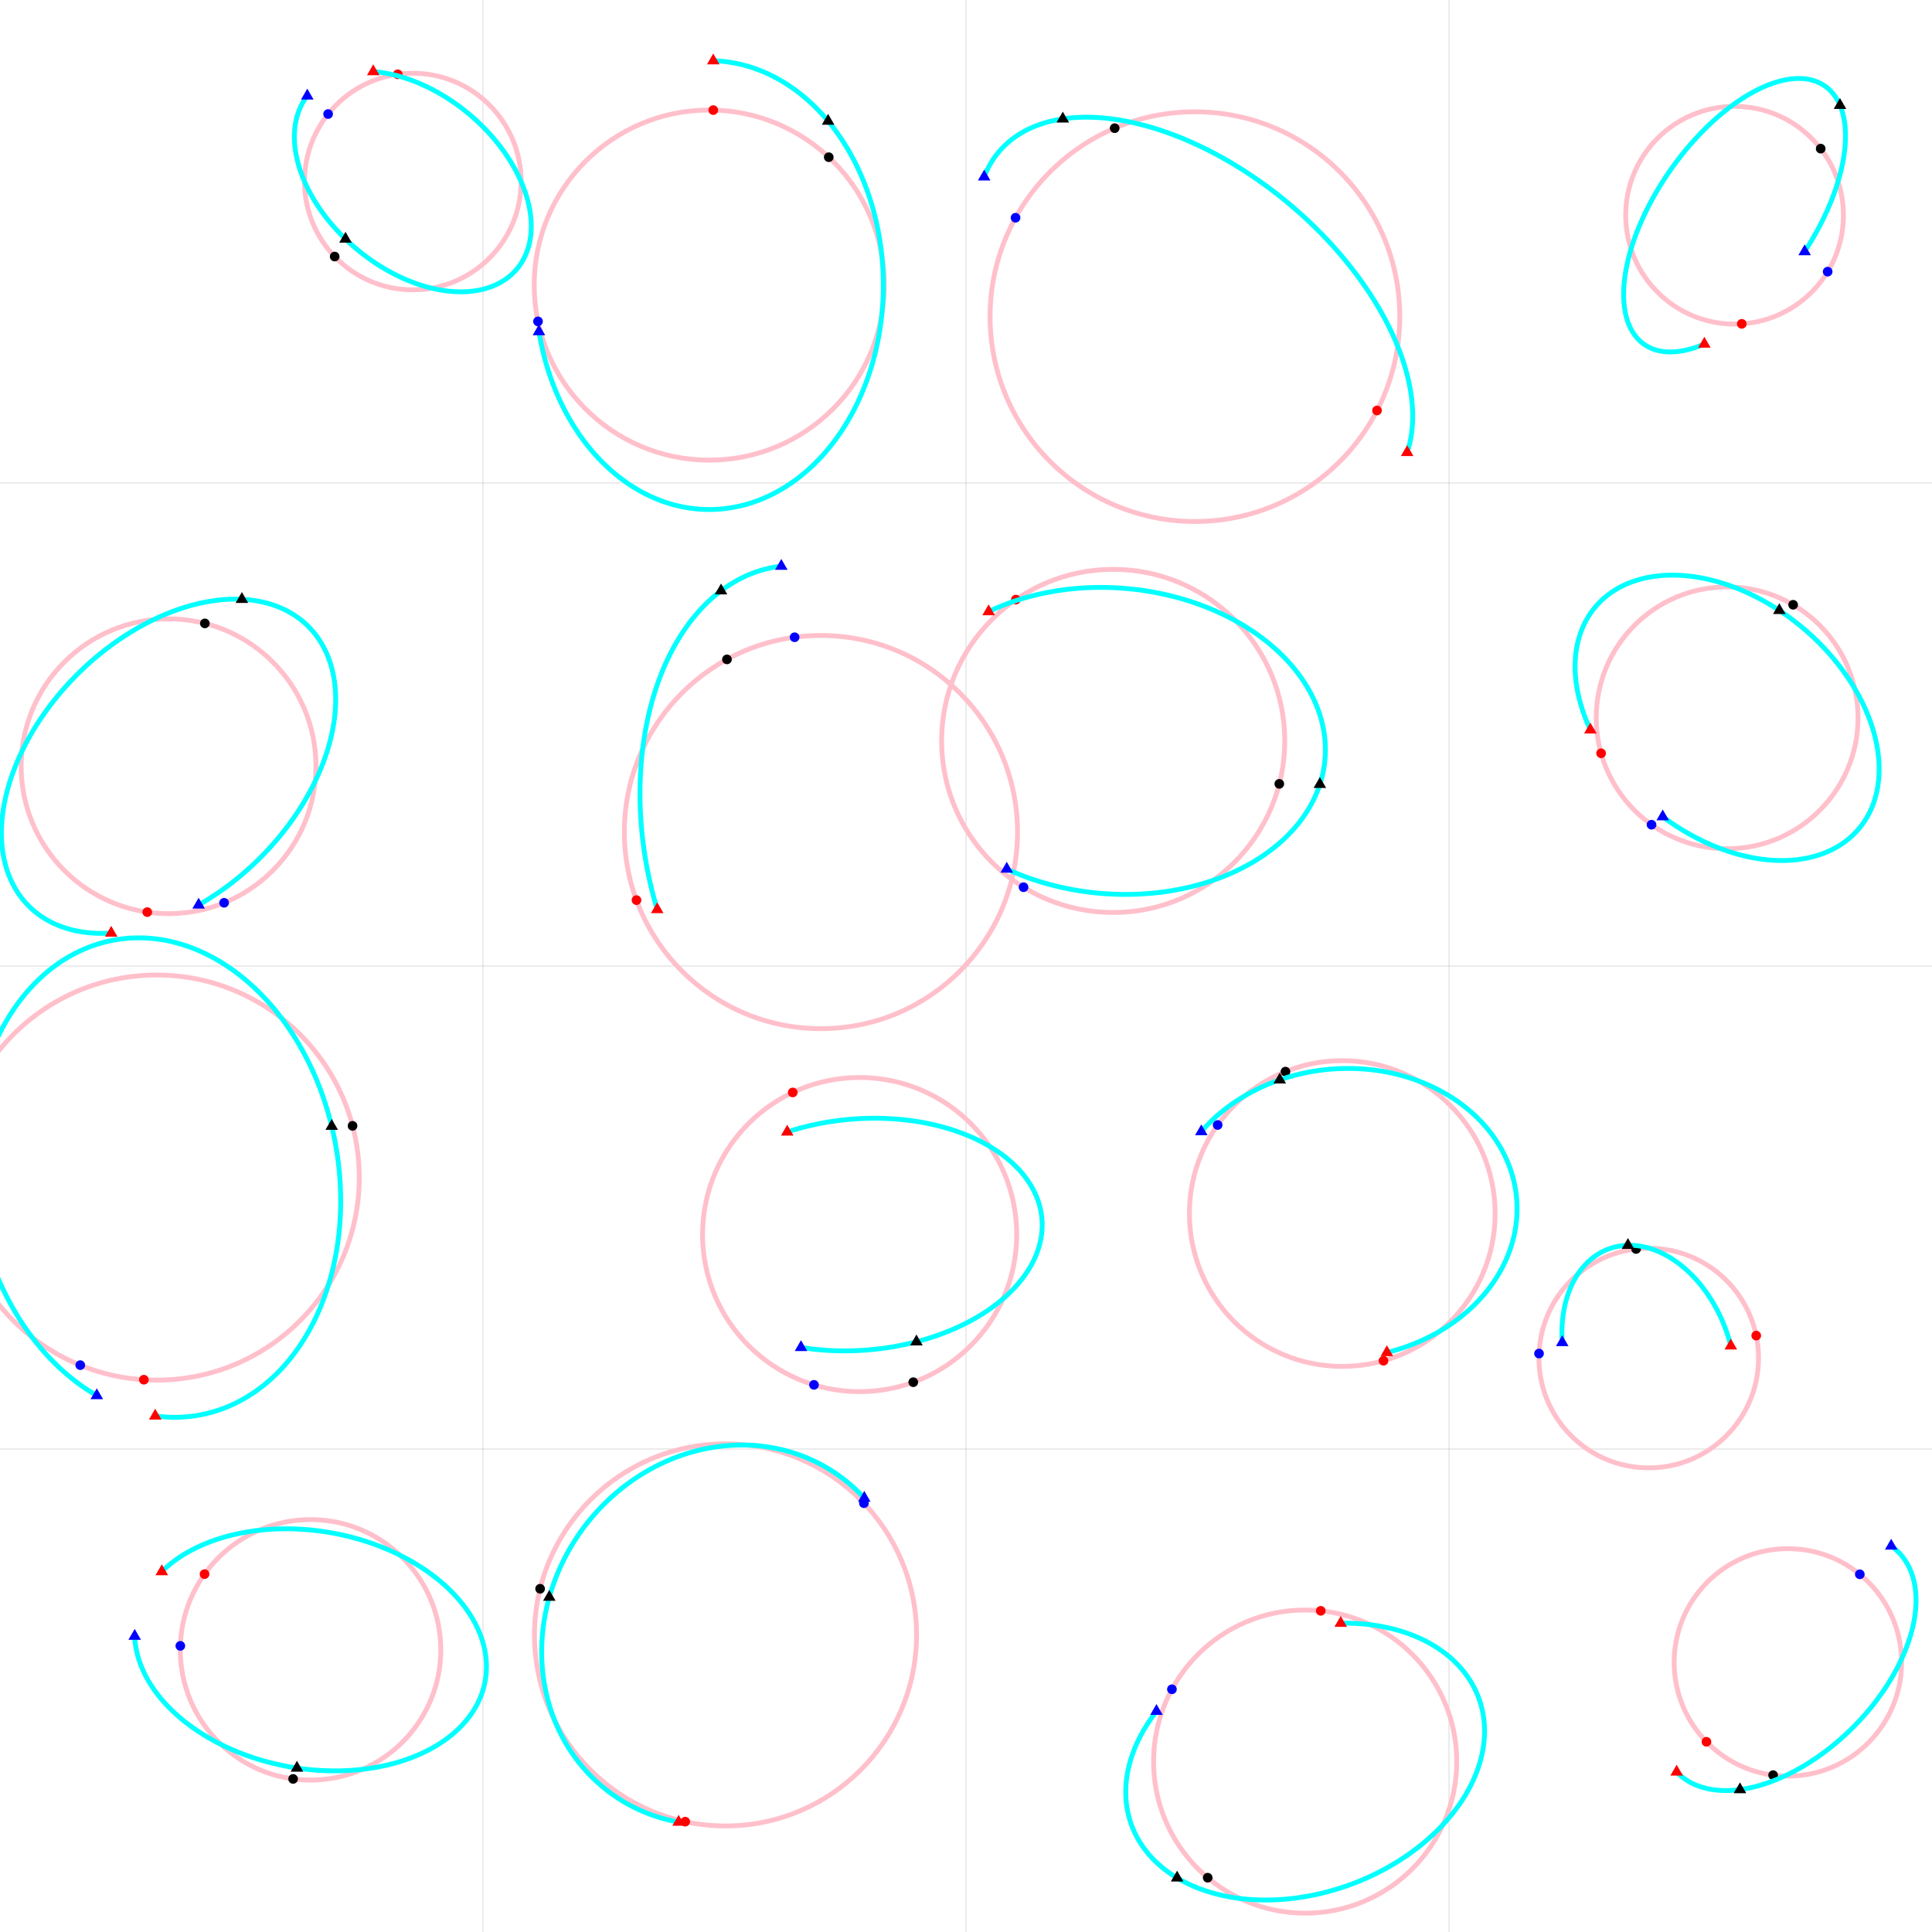 <svg xmlns="http://www.w3.org/2000/svg" version="1.1" viewBox="0 0 4000 4000">
  <path id="grid" fill="none" stroke="silver" stroke-width="1" d="M1000,0 v4000 M2000,0 v4000 M3000,0 v4000     M0,1000 h4000 M0,2000 h4000 M0,3000 h4000" />
  <g id="A1">
  <circle fill="none" stroke="pink" stroke-width="10" cx="854.686" cy="375.86" r="224.23" /><circle cx="823.546" cy="153.803" r="10" fill="red" /><circle cx="692.923" cy="531.139" r="10" /><circle cx="679.331" cy="236.111" r="10" fill="blue" /><path fill="none" stroke="aqua" stroke-width="10" d="M 772.767,148.225 A 281.413 181.851 40 11 636.228,198.546" class="test_pd_arc2curves" /><path d="M 772.767,133.225 785.758,155.725 759.777,155.725 Z" fill="red" /><path d="M 715.297,479.912 728.287,502.412 702.306,502.412 Z" /><path d="M 636.228,183.546 649.218,206.046 623.237,206.046 Z" fill="blue" /></g>
  <g id="B1" transform="translate(1000,0)">
  <circle fill="none" stroke="pink" stroke-width="10" cx="468.425" cy="590.253" r="362.424" /><circle cx="476.769" cy="227.925" r="10" fill="red" /><circle cx="715.863" cy="325.44" r="10" /><circle cx="113.874" cy="665.384" r="10" fill="blue" /><path fill="none" stroke="aqua" stroke-width="10" d="M 476.724,125.765 A 360.442 464.612 0 11 115.813,686.567" class="test_pd_arc2curves" /><path d="M 476.724,110.765 489.714,133.265 463.733,133.265 Z" fill="red" /><path d="M 714.509,235.775 727.5,258.275 701.519,258.275 Z" /><path d="M 115.813,671.567 128.803,694.067 102.822,694.067 Z" fill="blue" /></g>
  <g id="C1" transform="translate(2000,0)">
  <circle fill="none" stroke="pink" stroke-width="10" cx="473.981" cy="655.594" r="424.11" /><circle cx="850.989" cy="849.848" r="10" fill="red" /><circle cx="307.843" cy="265.379" r="10" /><circle cx="102.586" cy="450.813" r="10" fill="blue" /><path fill="none" stroke="aqua" stroke-width="10" d="M 913.355,936.678 A 530.314 304.272 40 00 37.627,366.112" class="test_pd_arc2curves" /><path d="M 913.355,921.678 926.345,944.178 900.365,944.178 Z" fill="red" /><path d="M 200.417,231.108 213.408,253.608 187.427,253.608 Z" /><path d="M 37.627,351.112 50.617,373.612 24.636,373.612 Z" fill="blue" /></g>
  <g id="D1" transform="translate(3000,0)">
  <circle fill="none" stroke="pink" stroke-width="10" cx="591.231" cy="445.592" r="225.397" /><circle cx="606.152" cy="670.494" r="10" fill="red" /><circle cx="769.556" cy="307.737" r="10" /><circle cx="783.976" cy="562.438" r="10" fill="blue" /><path fill="none" stroke="aqua" stroke-width="10" d="M 528.702,712.313 A 326.347 162.421 305 11 736.314,520.95" class="test_pd_arc2curves" /><path d="M 528.702,697.313 541.692,719.813 515.711,719.813 Z" fill="red" /><path d="M 809.505,203.044 822.496,225.544 796.515,225.544 Z" /><path d="M 736.314,505.95 749.304,528.45 723.323,528.45 Z" fill="blue" /></g>
  <g id="A2" transform="translate(0,1000)">
  <circle fill="none" stroke="pink" stroke-width="10" cx="348.987" cy="586.457" r="305.167" /><circle cx="304.903" cy="888.423" r="10" fill="red" /><circle cx="424.141" cy="290.688" r="10" /><circle cx="463.991" cy="869.125" r="10" fill="blue" /><path fill="none" stroke="aqua" stroke-width="10" d="M 230.216,931.829 A 268.151 409.308 45 11 411.264,873.615" class="test_pd_arc2curves" /><path d="M 230.216,916.829 243.207,939.329 217.226,939.329 Z" fill="red" /><path d="M 500.812,225.778 513.802,248.278 487.821,248.278 Z" /><path d="M 411.264,858.615 424.254,881.115 398.274,881.115 Z" fill="blue" /></g>
  <g id="B2" transform="translate(1000,1000)">
  <circle fill="none" stroke="pink" stroke-width="10" cx="699.659" cy="722.722" r="407.022" /><circle cx="317.798" cy="863.608" r="10" fill="red" /><circle cx="505.111" cy="365.206" r="10" /><circle cx="645.166" cy="319.364" r="10" fill="blue" /><path fill="none" stroke="aqua" stroke-width="10" d="M 360.731,883.111 A 556.837 367.497 260 01 617.606,172.221" class="test_pd_arc2curves" /><path d="M 360.731,868.111 373.722,890.611 347.741,890.611 Z" fill="red" /><path d="M 492.833,208.152 505.823,230.652 479.843,230.652 Z" /><path d="M 617.606,157.221 630.596,179.721 604.615,179.721 Z" fill="blue" /></g>
  <g id="C2" transform="translate(2000,1000)">
  <circle fill="none" stroke="pink" stroke-width="10" cx="304.73" cy="533.993" r="355.218" /><circle cx="103.302" cy="241.407" r="10" fill="red" /><circle cx="648.64" cy="622.911" r="10" /><circle cx="119.113" cy="836.857" r="10" fill="blue" /><path fill="none" stroke="aqua" stroke-width="10" d="M 46.847,266.298 A 440.142 316.682 5 11 84.366,799.198" class="test_pd_arc2curves" /><path d="M 46.847,251.298 59.838,273.798 33.857,273.798 Z" fill="red" /><path d="M 732.635,608.877 745.626,631.377 719.645,631.377 Z" /><path d="M 84.366,784.198 97.357,806.698 71.376,806.698 Z" fill="blue" /></g>
  <g id="D2" transform="translate(3000,1000)">
  <circle fill="none" stroke="pink" stroke-width="10" cx="575.826" cy="486.197" r="271.037" /><circle cx="314.913" cy="559.58" r="10" fill="red" /><circle cx="712.488" cy="252.137" r="10" /><circle cx="419.32" cy="707.481" r="10" fill="blue" /><path fill="none" stroke="aqua" stroke-width="10" d="M 292.712,511.073 A 356.565 243.333 220 11 442.469,690.864" class="test_pd_arc2curves" /><path d="M 292.712,496.073 305.703,518.573 279.722,518.573 Z" fill="red" /><path d="M 683.874,248.772 696.865,271.272 670.884,271.272 Z" /><path d="M 442.469,675.864 455.459,698.364 429.478,698.364 Z" fill="blue" /></g>
  <g id="A3" transform="translate(0,2000)">
  <circle fill="none" stroke="pink" stroke-width="10" cx="324.451" cy="438.037" r="419.356" /><circle cx="297.876" cy="856.55" r="10" fill="red" /><circle cx="729.9" cy="330.932" r="10" /><circle cx="166.185" cy="826.381" r="10" fill="blue" /><path fill="none" stroke="aqua" stroke-width="10" d="M 321.341,931.585 A 376.599 499.586 350 10 200.398,889.306" class="test_pd_arc2curves" /><path d="M 321.341,916.585 334.331,939.085 308.35,939.085 Z" fill="red" /><path d="M 686.774,316.723 699.765,339.223 673.784,339.223 Z" /><path d="M 200.398,874.306 213.389,896.806 187.408,896.806 Z" fill="blue" /></g>
  <g id="B3" transform="translate(1000,2000)">
  <circle fill="none" stroke="pink" stroke-width="10" cx="779.8" cy="556.045" r="325.198" /><circle cx="641.289" cy="261.82" r="10" fill="red" /><circle cx="890.814" cy="861.707" r="10" /><circle cx="685.262" cy="867.198" r="10" fill="blue" /><path fill="none" stroke="aqua" stroke-width="10" d="M 629.855,343.579 A 378.799 239.468 175 11 658.413,789.7" class="test_pd_arc2curves" /><path d="M 629.855,328.579 642.845,351.079 616.864,351.079 Z" fill="red" /><path d="M 897.38,762.993 910.37,785.493 884.389,785.493 Z" /><path d="M 658.413,774.7 671.403,797.2 645.422,797.2 Z" fill="blue" /></g>
  <g id="C3" transform="translate(2000,2000)">
  <circle fill="none" stroke="pink" stroke-width="10" cx="779.009" cy="512.494" r="316.493" /><circle cx="864.384" cy="817.254" r="10" fill="red" /><circle cx="661.404" cy="218.663" r="10" /><circle cx="521.038" cy="329.14" r="10" fill="blue" /><path fill="none" stroke="aqua" stroke-width="10" d="M 871.405,800.227 A 362.368 299.855 355 10 487.177,342.928" class="test_pd_arc2curves" /><path d="M 871.405,785.227 884.395,807.727 858.414,807.727 Z" fill="red" /><path d="M 649.573,220.685 662.564,243.185 636.583,243.185 Z" /><path d="M 487.177,327.928 500.168,350.428 474.187,350.428 Z" fill="blue" /></g>
  <g id="D3" transform="translate(3000,2000)">
  <circle fill="none" stroke="pink" stroke-width="10" cx="413.545" cy="811.706" r="227.346" /><circle cx="636.085" cy="765.207" r="10" fill="red" /><circle cx="387.35" cy="585.874" r="10" /><circle cx="186.39" cy="802.377" r="10" fill="blue" /><path fill="none" stroke="aqua" stroke-width="10" d="M 583.474,786.373 A 240.637 170.084 70 00 234.428,779.513" class="test_pd_arc2curves" /><path d="M 583.474,771.373 596.464,793.873 570.483,793.873 Z" fill="red" /><path d="M 370.472,563.257 383.463,585.757 357.482,585.757 Z" /><path d="M 234.428,764.513 247.418,787.013 221.438,787.013 Z" fill="blue" /></g>
  <g id="A4" transform="translate(0,3000)">
  <circle fill="none" stroke="pink" stroke-width="10" cx="642.922" cy="415.811" r="269.675" /><circle cx="423.49" cy="259.049" r="10" fill="red" /><circle cx="606.837" cy="683.061" r="10" /><circle cx="373.372" cy="407.596" r="10" fill="blue" /><path fill="none" stroke="aqua" stroke-width="10" d="M 335.019,253.783 A 367.253 246.071 190 11 278.86,387.49" class="test_pd_arc2curves" /><path d="M 335.019,238.783 348.009,261.283 322.028,261.283 Z" fill="red" /><path d="M 614.806,645.518 627.797,668.018 601.816,668.018 Z" /><path d="M 278.86,372.49 291.851,394.99 265.87,394.99 Z" fill="blue" /></g>
  <g id="B4" transform="translate(1000,3000)">
  <circle fill="none" stroke="pink" stroke-width="10" cx="502.1" cy="384.897" r="395.541" /><circle cx="418.669" cy="771.538" r="10" fill="red" /><circle cx="118.268" cy="289.368" r="10" /><circle cx="788.639" cy="112.228" r="10" fill="blue" /><path fill="none" stroke="aqua" stroke-width="10" d="M 405.061,772.437 A 404.808 368.132 305 11 789.403,101.674" class="test_pd_arc2curves" /><path d="M 405.061,757.437 418.052,779.937 392.071,779.937 Z" fill="red" /><path d="M 137.318,291.766 150.309,314.266 124.328,314.266 Z" /><path d="M 789.403,86.674 802.394,109.174 776.413,109.174 Z" fill="blue" /></g>
  <g id="C4" transform="translate(2000,3000)">
  <circle fill="none" stroke="pink" stroke-width="10" cx="702.182" cy="647.191" r="313.838" /><circle cx="734.458" cy="335.018" r="10" fill="red" /><circle cx="500.407" cy="887.568" r="10" /><circle cx="426.357" cy="497.477" r="10" fill="blue" /><path fill="none" stroke="aqua" stroke-width="10" d="M 775.824,360.684 A 271.298 382.724 250 11 394.353,543.026" class="test_pd_arc2curves" /><path d="M 775.824,345.684 788.814,368.184 762.833,368.184 Z" fill="red" /><path d="M 437.069,872.994 450.06,895.494 424.079,895.494 Z" /><path d="M 394.353,528.026 407.344,550.526 381.363,550.526 Z" fill="blue" /></g>
  <g id="D4" transform="translate(3000,3000)">
  <circle fill="none" stroke="pink" stroke-width="10" cx="701.609" cy="441.804" r="235.45" /><circle cx="533.027" cy="606.171" r="10" fill="red" /><circle cx="671.034" cy="675.26" r="10" /><circle cx="850.531" cy="259.433" r="10" fill="blue" /><path fill="none" stroke="aqua" stroke-width="10" d="M 471.331,668.673 A 323.278 190.479 315 10 915.515,200.838" class="test_pd_arc2curves" /><path d="M 471.331,653.673 484.321,676.173 458.34,676.173 Z" fill="red" /><path d="M 602.413,690.13 615.404,712.63 589.423,712.63 Z" /><path d="M 915.515,185.838 928.505,208.338 902.525,208.338 Z" fill="blue" /></g>
</svg>